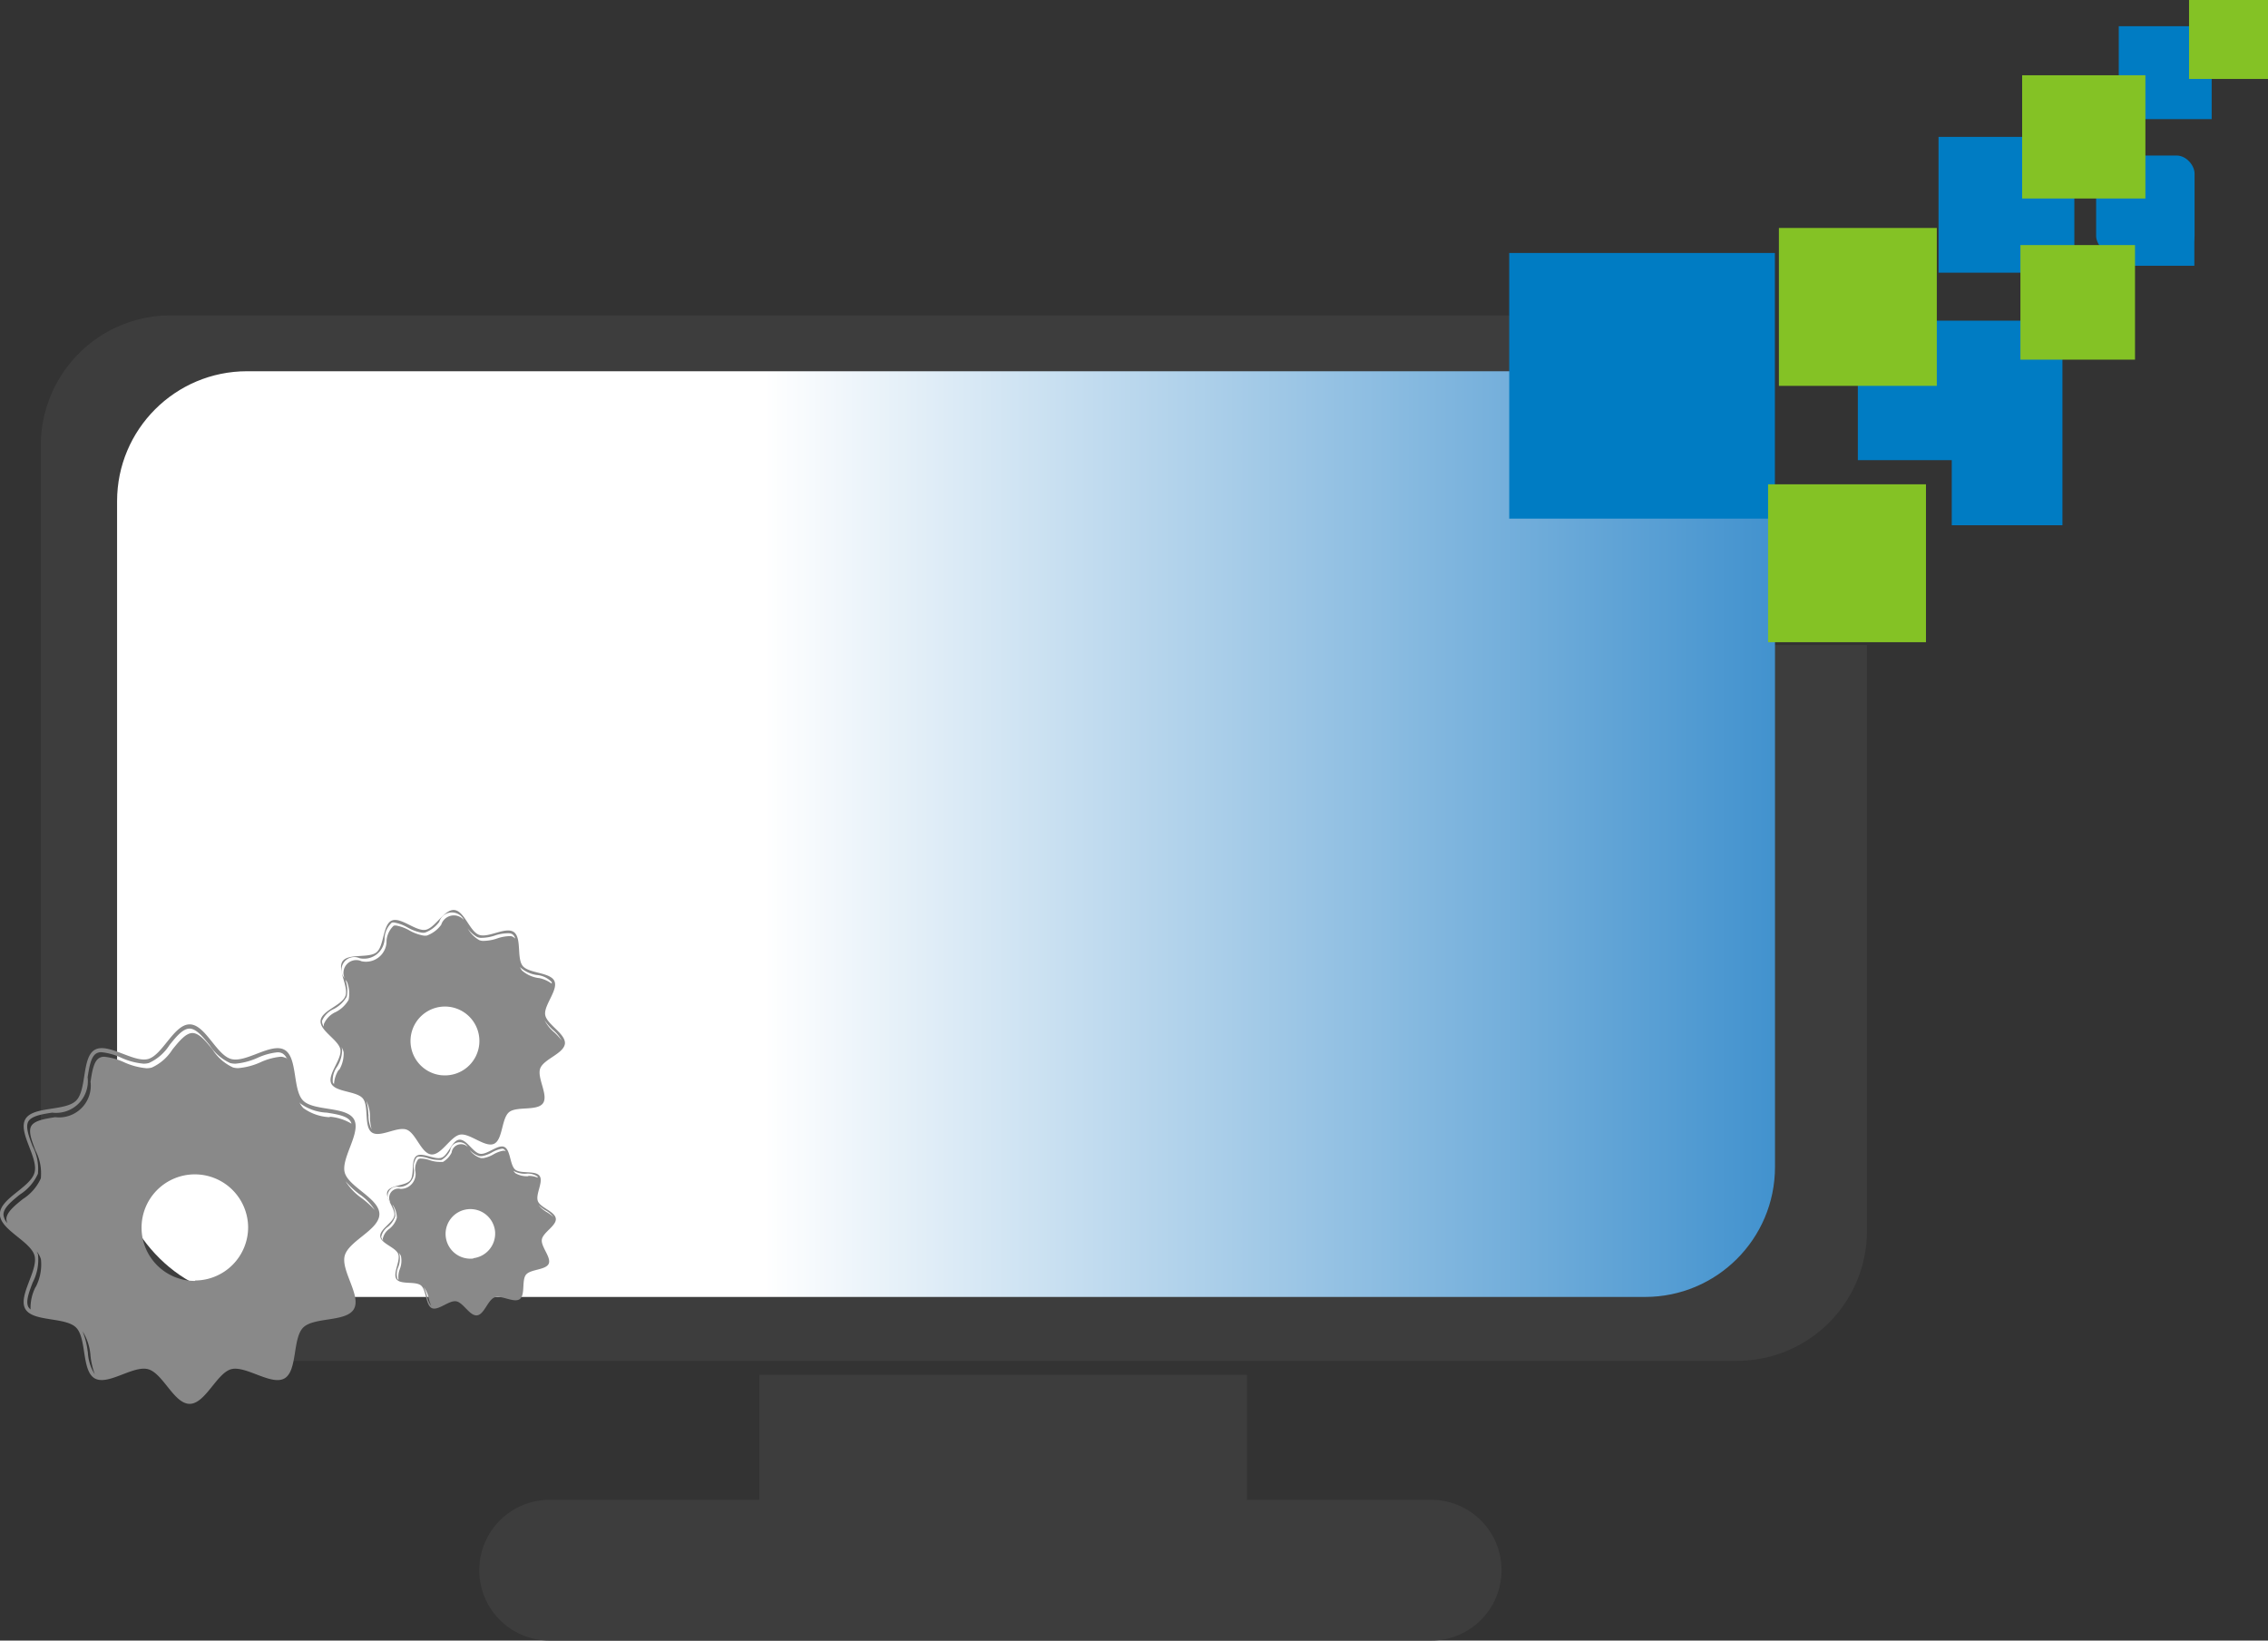<svg id="Layer_1" data-name="Layer 1" xmlns="http://www.w3.org/2000/svg" xmlns:xlink="http://www.w3.org/1999/xlink" viewBox="0 0 209.41 151.49"><rect x="0" y="0" width="209.41" height="151.49" fill="#333333" stroke="none"/><defs><style>.cls-1{fill:none;stroke:#3d3d3d;stroke-linecap:round;stroke-miterlimit:10;stroke-width:13px;}.cls-2{fill:#3d3d3d;}.cls-3{fill:url(#linear-gradient);}.cls-4{fill:#007cc3;}.cls-5{fill:#84c225;}.cls-6{fill:#898989;}</style><linearGradient id="linear-gradient" x1="10.81" y1="77.02" x2="163.89" y2="77.02" gradientUnits="userSpaceOnUse"><stop offset="0.39" stop-color="#fff"/><stop offset="1" stop-color="#4292ce"/></linearGradient></defs><title>dsfa_logo</title><line class="cls-1" x1="50.75" y1="144.99" x2="132.14" y2="144.99"/><rect class="cls-2" x="70.11" y="126.95" width="45.02" height="16.26"/><path class="cls-2" d="M534.56,109.27H518.22V97.94H386.74a12,12,0,0,0-12,12v72.54a12,12,0,0,0,12,12H531.35a12,12,0,0,0,12-12V128.39h-8.79V109.27Z" transform="translate(-370.97 -68.82)"/><line class="cls-2" x1="163.59" y1="40.44" x2="171.78" y2="40.44"/><path class="cls-2" d="M541.67,103.86" transform="translate(-370.97 -68.82)"/><rect class="cls-3" x="10.81" y="34.28" width="153.08" height="85.48" rx="12" ry="12"/><rect class="cls-4" x="139.35" y="23.36" width="24.53" height="24.53"/><rect class="cls-4" x="195.63" y="17.56" width="6.98" height="6.98"/><rect class="cls-4" x="178.99" y="12.64" width="12.54" height="12.54"/><rect class="cls-4" x="193.54" y="14.36" width="9.09" height="9.09" rx="1.67" ry="1.67"/><rect class="cls-4" x="195.63" y="2.42" width="8.58" height="8.58"/><polygon class="cls-4" points="171.54 29.61 171.54 42.49 180.21 42.49 180.21 48.5 190.43 48.5 190.43 29.61 171.54 29.61"/><rect class="cls-5" x="202.12" width="7.29" height="7.29"/><rect class="cls-5" x="186.71" y="6.95" width="11.38" height="11.38"/><rect class="cls-5" x="186.55" y="22.63" width="10.58" height="10.58"/><rect class="cls-5" x="164.25" y="21.05" width="14.58" height="14.58"/><rect class="cls-5" x="163.25" y="44.72" width="14.58" height="14.58"/><g id="Badge_3_-_Red" data-name="Badge 3 - Red"><path class="cls-6" d="M423.13,165.2c0.09-.93-1.68-1.78-1.82-2.67s1.22-2.3.85-3.12-2.34-.69-2.92-1.39-0.08-2.59-.82-3.13-2.35.57-3.22,0.25-1.35-2.2-2.28-2.29-1.78,1.68-2.67,1.83-2.3-1.22-3.12-.85-0.69,2.34-1.39,2.92-2.59.08-3.13,0.82,0.57,2.35.25,3.22-2.2,1.35-2.29,2.28,1.68,1.78,1.83,2.67-1.22,2.3-.85,3.12,2.34,0.69,2.92,1.39,0.08,2.59.82,3.13,2.35-.57,3.22-0.25,1.35,2.2,2.28,2.29,1.78-1.68,2.67-1.83,2.3,1.22,3.12.85,0.69-2.34,1.39-2.92,2.59-.08,3.13-0.82-0.57-2.35-.25-3.22S423,166.13,423.13,165.2ZM422,163.9a3.26,3.26,0,0,1,.83,1,5.44,5.44,0,0,0-.68-0.75,3.6,3.6,0,0,1-.9-1.12A5.24,5.24,0,0,0,422,163.9Zm-19.76,3.71a2.74,2.74,0,0,0-.43,1.31,0.54,0.54,0,0,1-.11-0.15,2.1,2.1,0,0,1,.39-1.44,2.94,2.94,0,0,0,.47-1.62,1.06,1.06,0,0,0-.06-0.2,1.31,1.31,0,0,1,.2.49A2.94,2.94,0,0,1,402.29,167.61Zm2.74,4.12a4.55,4.55,0,0,0-.19-1.26,3.18,3.18,0,0,1,.34,1.54,4.65,4.65,0,0,0,.15,1.09A2.7,2.7,0,0,1,405,171.73Zm6.77-3.62a3.18,3.18,0,1,1,3.47-2.87A3.18,3.18,0,0,1,411.79,168.11Zm6.64-12.75a0.6,0.6,0,0,0-.3-0.1,3.79,3.79,0,0,0-1.2.21,4,4,0,0,1-1.37.23,1.22,1.22,0,0,1-.3-0.07,2.87,2.87,0,0,1-1.13-1.19,1.22,1.22,0,0,0-2.38-.23,2.85,2.85,0,0,1-1.33,1,1.22,1.22,0,0,1-.31,0,4.09,4.09,0,0,1-1.31-.48,3.75,3.75,0,0,0-1.13-.43,0.59,0.59,0,0,0-.31,0,2.12,2.12,0,0,0-.66,1.37,1.9,1.9,0,0,1-2.31,1.91,1.18,1.18,0,0,0-1.35,1.88,2.94,2.94,0,0,1,.16,1.68,2.86,2.86,0,0,1-1.19,1.13,2.13,2.13,0,0,0-1.09,1.1,0.59,0.59,0,0,0,0,.25,0.84,0.84,0,0,1-.18-0.53,2.13,2.13,0,0,1,1.09-1.1,2.86,2.86,0,0,0,1.19-1.13,2.93,2.93,0,0,0-.16-1.68,1.18,1.18,0,0,1,1.35-1.88,1.9,1.9,0,0,0,2.31-1.91,2.11,2.11,0,0,1,.66-1.37,0.59,0.59,0,0,1,.31,0,3.77,3.77,0,0,1,1.13.43,4.09,4.09,0,0,0,1.31.49,1.18,1.18,0,0,0,.31,0,2.85,2.85,0,0,0,1.33-1,1.22,1.22,0,0,1,2.38.22,2.86,2.86,0,0,0,1.13,1.19,1.18,1.18,0,0,0,.3.07,4.06,4.06,0,0,0,1.37-.23A3.8,3.8,0,0,1,418,155a0.59,0.59,0,0,1,.3.1,0.73,0.73,0,0,1,.24.38Zm2.3,3.77a2.9,2.9,0,0,1-1.52-.69,1.25,1.25,0,0,1-.2-0.36l0.05,0.08a2.89,2.89,0,0,0,1.52.69,2.12,2.12,0,0,1,1.37.66,0.48,0.48,0,0,1,0,.14A2.94,2.94,0,0,0,420.73,159.13Z" transform="translate(-370.97 -68.82)"/></g><path class="cls-6" d="M406,180.93c0-1.45-2.84-2.5-3.2-3.84s1.55-3.71.85-4.92-3.7-.73-4.69-1.72-0.49-4-1.72-4.69-3.54,1.22-4.92.85-2.39-3.2-3.84-3.2-2.5,2.84-3.84,3.2-3.71-1.55-4.92-.85-0.72,3.69-1.72,4.69-4,.49-4.69,1.72,1.22,3.54.85,4.92-3.2,2.39-3.2,3.84,2.84,2.5,3.2,3.84-1.55,3.71-.85,4.92,3.7,0.72,4.69,1.72,0.49,4,1.72,4.69,3.54-1.22,4.92-.85,2.39,3.2,3.84,3.2,2.5-2.84,3.84-3.2,3.71,1.55,4.92.85,0.73-3.69,1.72-4.69,4-.49,4.69-1.72-1.22-3.54-.85-4.92S406,182.38,406,180.93Zm-1.86-1.85a5,5,0,0,1,1.43,1.47,8.42,8.42,0,0,0-1.16-1.06,5.57,5.57,0,0,1-1.54-1.6A8.1,8.1,0,0,0,404.15,179.09Zm-29.88,8.57a4.24,4.24,0,0,0-.47,2.08,0.83,0.83,0,0,1-.19-0.21c-0.29-.51.06-1.41,0.39-2.28a4.54,4.54,0,0,0,.49-2.56,1.64,1.64,0,0,0-.12-0.3,2,2,0,0,1,.39.72A4.54,4.54,0,0,1,374.27,187.66Zm4.81,6a7,7,0,0,0-.48-1.91,4.92,4.92,0,0,1,.74,2.32,7.19,7.19,0,0,0,.39,1.66A4.17,4.17,0,0,1,379.08,193.61Zm9.89-6.55a4.92,4.92,0,1,1,4.92-4.92A4.92,4.92,0,0,1,389,187.06Zm8.37-20.59a0.93,0.93,0,0,0-.47-0.11,5.86,5.86,0,0,0-1.82.5,6.25,6.25,0,0,1-2.07.55,1.88,1.88,0,0,1-.48-0.06,4.43,4.43,0,0,1-1.9-1.66c-0.6-.75-1.23-1.52-1.85-1.52s-1.24.77-1.85,1.52a4.41,4.41,0,0,1-1.91,1.67,1.89,1.89,0,0,1-.48.06,6.32,6.32,0,0,1-2.09-.56,5.79,5.79,0,0,0-1.8-.5,0.92,0.92,0,0,0-.47.11c-0.52.3-.67,1.27-0.81,2.2a2.93,2.93,0,0,1-3.27,3.27c-0.93.15-1.9,0.3-2.2,0.81s0.06,1.41.39,2.28a4.54,4.54,0,0,1,.49,2.56,4.42,4.42,0,0,1-1.66,1.91c-0.75.6-1.52,1.23-1.52,1.85a0.92,0.92,0,0,0,.09.37,1.3,1.3,0,0,1-.36-0.79c0-.62.77-1.24,1.52-1.85a4.42,4.42,0,0,0,1.66-1.91,4.54,4.54,0,0,0-.49-2.56c-0.34-.87-0.68-1.78-0.39-2.28s1.27-.67,2.2-0.81a2.93,2.93,0,0,0,3.27-3.27c0.15-.94.3-1.9,0.81-2.2a0.9,0.9,0,0,1,.47-0.11,5.83,5.83,0,0,1,1.8.5,6.32,6.32,0,0,0,2.09.56,1.83,1.83,0,0,0,.48-0.06,4.41,4.41,0,0,0,1.91-1.66c0.6-.75,1.23-1.52,1.85-1.52s1.24,0.77,1.85,1.52a4.42,4.42,0,0,0,1.9,1.66,1.82,1.82,0,0,0,.48.06,6.28,6.28,0,0,0,2.07-.55,5.87,5.87,0,0,1,1.82-.5,0.92,0.92,0,0,1,.47.11,1.13,1.13,0,0,1,.43.54A0.8,0.8,0,0,0,397.35,166.47Zm4.08,5.47a4.48,4.48,0,0,1-2.43-.84,1.94,1.94,0,0,1-.36-0.53l0.09,0.11a4.47,4.47,0,0,0,2.43.84c0.94,0.15,1.9.3,2.2,0.82a0.75,0.75,0,0,1,.08.2A4.54,4.54,0,0,0,401.43,171.94Z" transform="translate(-370.97 -68.82)"/><path class="cls-6" d="M422.29,181.35c-0.07-.67-1.43-1-1.66-1.63s0.54-1.79.16-2.32-1.75-.16-2.25-0.58-0.42-1.82-1-2.09-1.58.73-2.24,0.63-1.26-1.37-1.93-1.3-1,1.43-1.63,1.66-1.79-.54-2.32-0.16-0.16,1.75-.58,2.26-1.82.42-2.09,1,0.73,1.58.63,2.24-1.37,1.26-1.3,1.93,1.43,1,1.66,1.63-0.54,1.79-.16,2.32,1.75,0.16,2.26.58,0.42,1.82,1,2.09,1.58-.73,2.24-0.63,1.26,1.37,1.93,1.3,1-1.43,1.63-1.66,1.79,0.54,2.32.16,0.16-1.75.58-2.26,1.82-.42,2.09-1-0.73-1.58-.63-2.24S422.36,182,422.29,181.35Zm-0.95-.77a2.35,2.35,0,0,1,.73.62,3.92,3.92,0,0,0-.59-0.44,2.6,2.6,0,0,1-.79-0.67A3.77,3.77,0,0,0,421.34,180.59ZM407.89,186a2,2,0,0,0-.12,1,0.39,0.39,0,0,1-.1-0.09,1.51,1.51,0,0,1,.07-1.08,2.12,2.12,0,0,0,.11-1.21,0.76,0.76,0,0,0-.07-0.13,1,1,0,0,1,.21.31A2.12,2.12,0,0,1,407.89,186Zm2.51,2.53a3.28,3.28,0,0,0-.31-0.86,2.29,2.29,0,0,1,.45,1,3.35,3.35,0,0,0,.26.75A1.94,1.94,0,0,1,410.41,188.5Zm4.28-3.5a2.29,2.29,0,1,1,2-2.51A2.29,2.29,0,0,1,414.68,185Zm2.91-9.94a0.43,0.43,0,0,0-.23,0,2.73,2.73,0,0,0-.82.32,2.91,2.91,0,0,1-.94.35h-0.22a2.06,2.06,0,0,1-1-.68,0.88,0.88,0,0,0-1.71.17,2.06,2.06,0,0,1-.8.86l-0.22,0a2.94,2.94,0,0,1-1-.16,2.7,2.7,0,0,0-.86-0.15,0.43,0.43,0,0,0-.21.07,1.53,1.53,0,0,0-.27,1.06,1.37,1.37,0,0,1-1.36,1.67,0.85,0.85,0,0,0-.69,1.52,2.11,2.11,0,0,1,.35,1.16,2.06,2.06,0,0,1-.68,1,1.53,1.53,0,0,0-.62.93,0.43,0.43,0,0,0,.06.17,0.6,0.6,0,0,1-.2-0.35,1.53,1.53,0,0,1,.62-0.93,2.06,2.06,0,0,0,.68-1,2.11,2.11,0,0,0-.35-1.16,0.85,0.85,0,0,1,.69-1.52,1.37,1.37,0,0,0,1.36-1.67,1.52,1.52,0,0,1,.27-1.06,0.42,0.42,0,0,1,.21-0.07,2.72,2.72,0,0,1,.86.15,3,3,0,0,0,1,.16,0.85,0.85,0,0,0,.22,0,2.05,2.05,0,0,0,.8-0.86,0.88,0.88,0,0,1,1.71-.17,2.06,2.06,0,0,0,1,.68h0.22a2.93,2.93,0,0,0,.94-0.35,2.73,2.73,0,0,1,.82-0.32,0.43,0.43,0,0,1,.23,0,0.53,0.53,0,0,1,.22.23Zm2.15,2.34a2.09,2.09,0,0,1-1.17-.27,0.9,0.9,0,0,1-.19-0.23l0,0a2.08,2.08,0,0,0,1.17.27,1.53,1.53,0,0,1,1.06.27,0.35,0.35,0,0,1,0,.09A2.11,2.11,0,0,0,419.75,177.4Z" transform="translate(-370.97 -68.82)"/></svg>